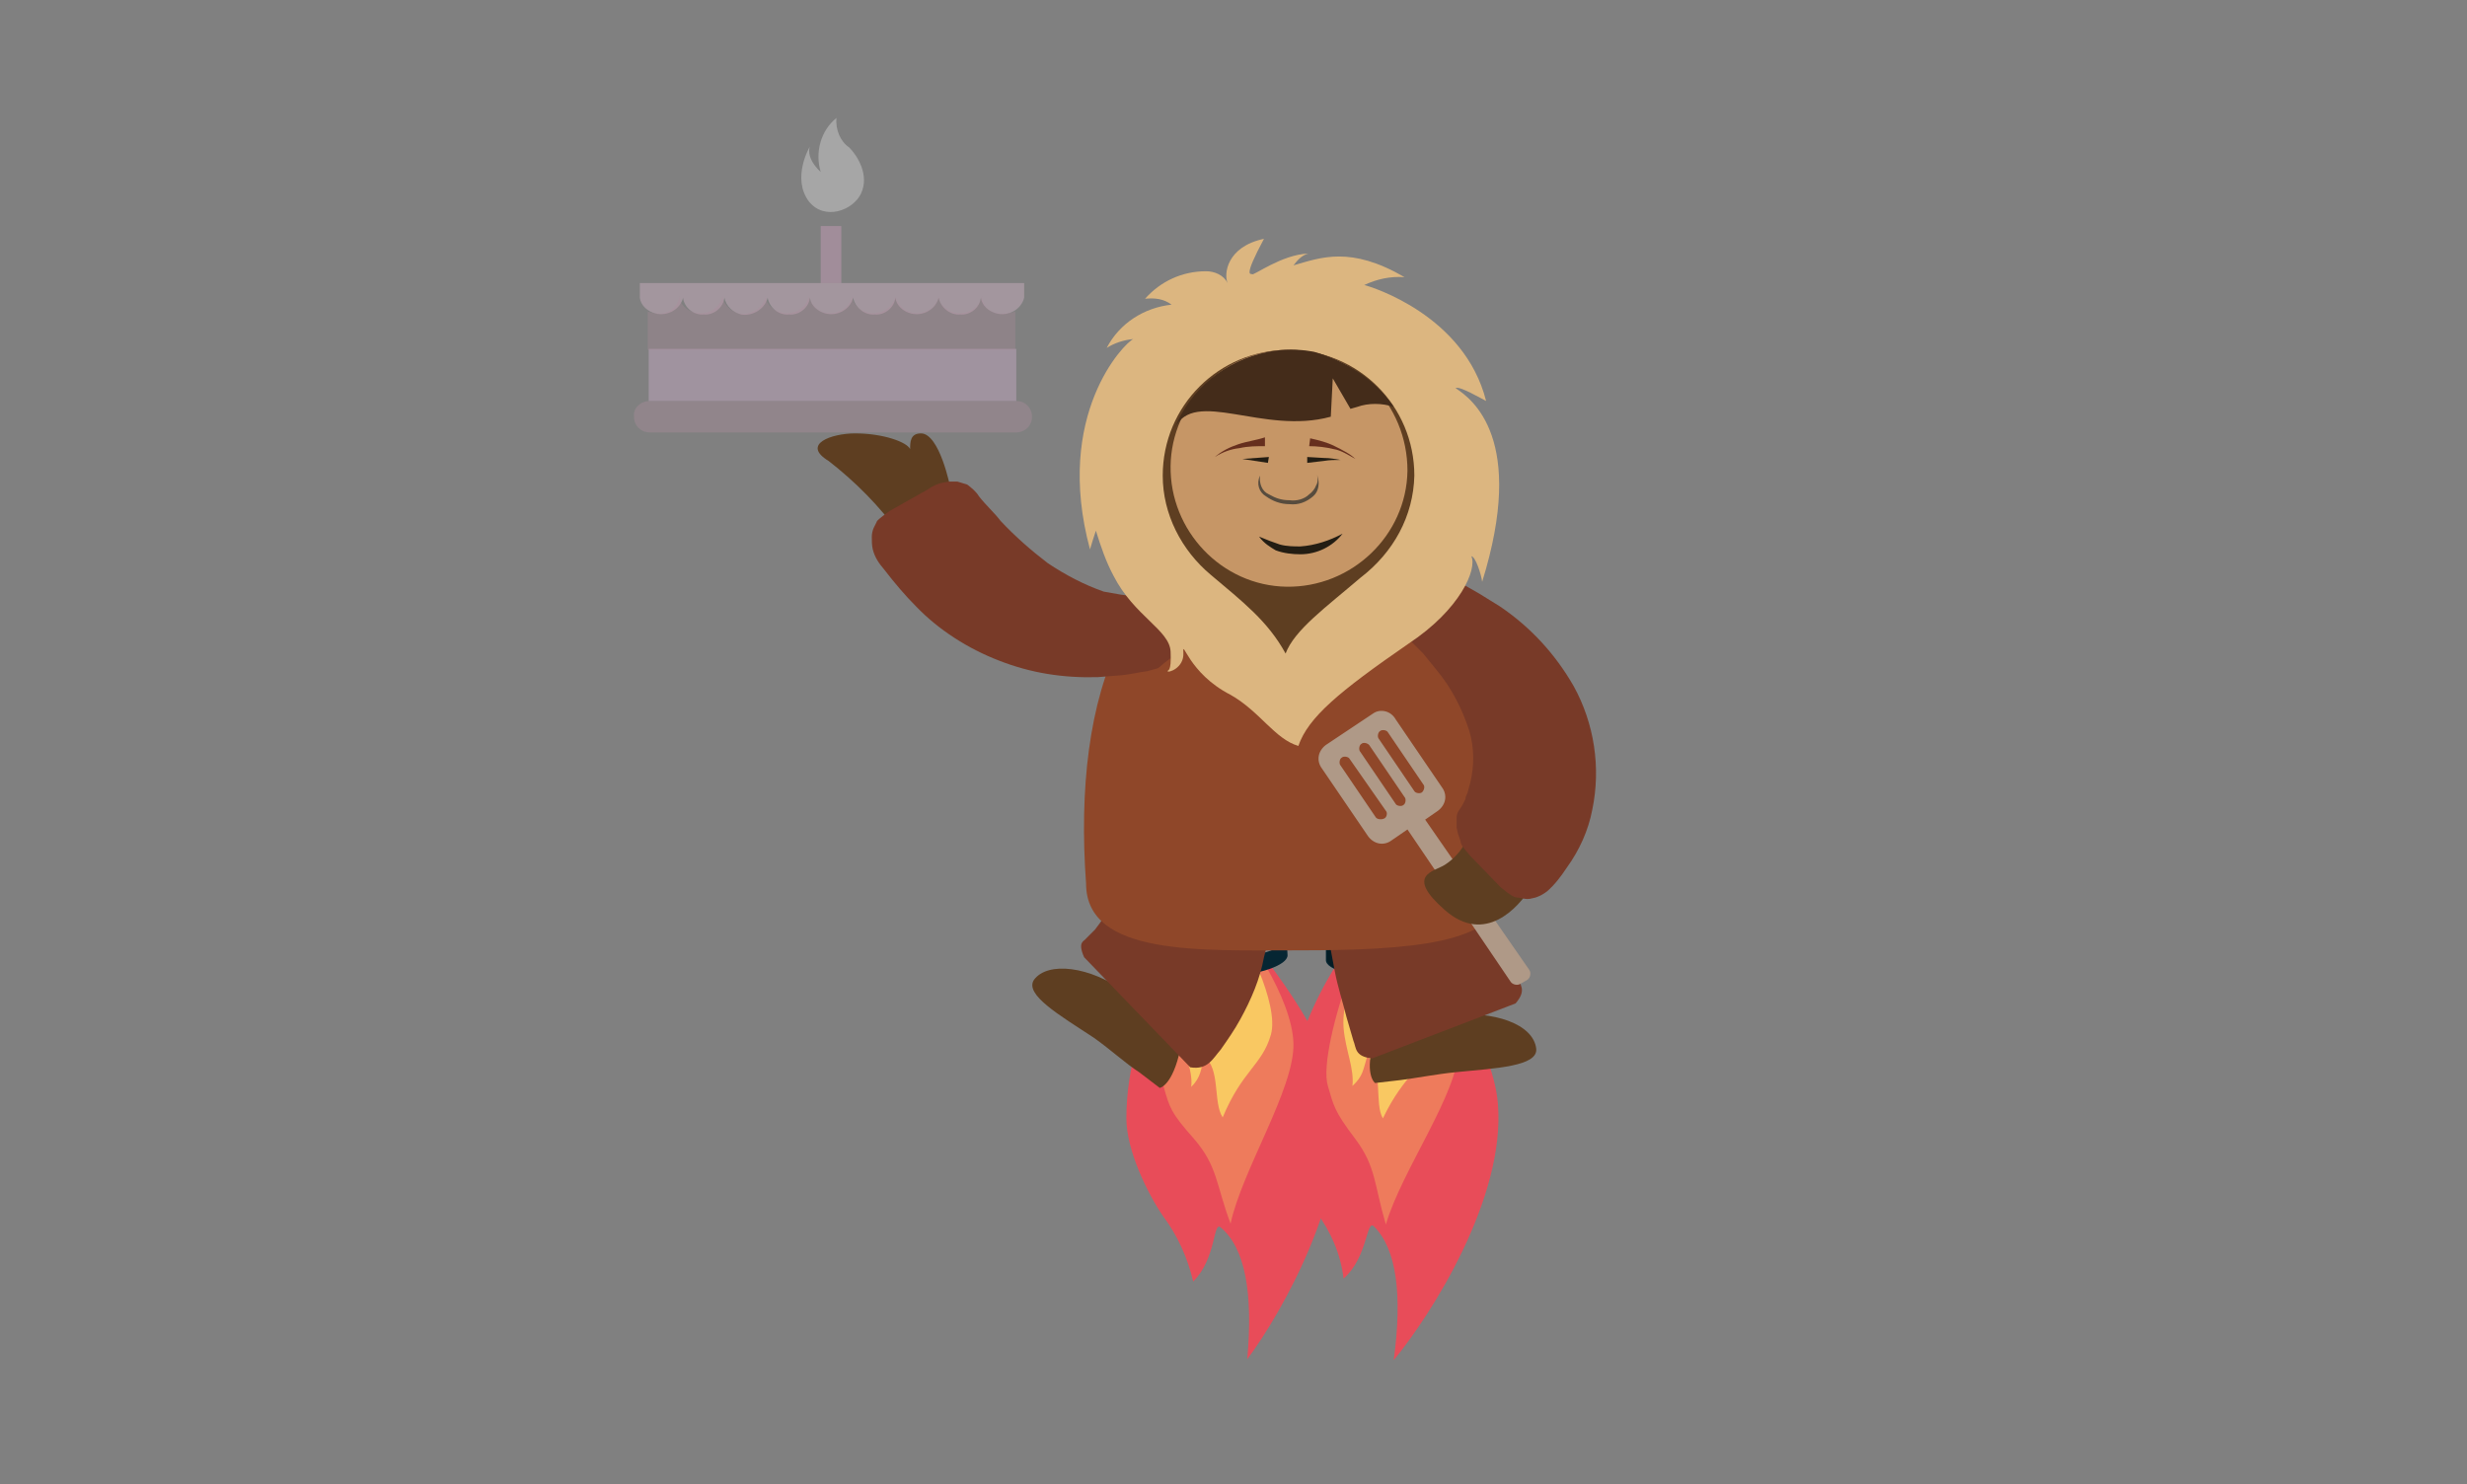 <?xml version="1.0" encoding="utf-8"?>
<!-- Generator: Adobe Illustrator 22.1.0, SVG Export Plug-In . SVG Version: 6.00 Build 0)  -->
<svg version="1.1" id="Layer_3" xmlns="http://www.w3.org/2000/svg" xmlns:xlink="http://www.w3.org/1999/xlink" x="0px" y="0px"
	 viewBox="0 0 251 151" style="enable-background:new 0 0 251 151;" xml:space="preserve">
<rect x="0" y="0" width="251" height="151" fill="#808080" stroke="none"/>
<style type="text/css">
	.st0{fill:#E84C59;}
	.st1{fill:#EE7B5C;}
	.st2{fill:#F9C862;}
	.st3{fill:#062633;}
	.st4{fill:#ABAAAA;}
	.st5{fill:#E1DFE0;}
	.st6{fill:none;}
	.st7{fill:#041D26;}
	.st8{fill:#6E6E6E;}
	.st9{fill:#C0C0C0;}
	.st10{fill:#5E3E21;}
	.st11{fill:#783A28;}
	.st12{fill:#8F4729;}
	.st13{fill:#AF9987;}
	.st14{fill:#DCB680;}
	.st15{fill:#C69666;}
	.st16{fill:#662F1E;}
	.st17{fill:#231D13;}
	.st18{fill:#574C3E;}
	.st19{fill:#442C1A;}
	.st20{opacity:0.3;fill:#B78FA5;enable-background:new    ;}
	.st21{opacity:0.3;fill:#EABEE8;enable-background:new    ;}
	.st22{opacity:0.3;}
	.st23{fill:#F4C9E3;}
	.st24{opacity:0.3;fill:#EFABD7;enable-background:new    ;}
	.st25{opacity:0.3;fill:#FFFFFF;enable-background:new    ;}
	.st26{opacity:0.3;fill:#AF899A;enable-background:new    ;}
</style>
<title>Tõnis</title>
<path class="st0" d="M124.9,92.9c3.7,4.1,10.3,12.6,11.2,18.7c1.3,9.6-5.6,21.9-9.2,26.7c0.6-6.7-0.2-11.3-2.7-13.4
	c-0.8-0.7-0.4,3.1-2.8,5.5c-0.6-2.5-1.6-4.7-3.1-6.7c-1.5-2.2-3.7-6.6-3.7-9.9c0-10.5,6.6-18.8,7.8-20.7L124.9,92.9z"/>
<path class="st1" d="M124.9,92.9c1.8,1.7,6.6,8.7,6.7,13.3c0.1,4.6-5.2,12.8-6.4,18.3c-1.5-4-1.3-5.8-3.7-8.6
	c-2.4-2.7-2.5-3.2-3.1-5.3c-0.7-2,0.2-7.4,1.7-12c1.5-4.9,2.1-5.7,2.1-5.7L124.9,92.9z"/>
<path class="st2" d="M124.9,92.9c1.7,2.2,5.3,9.3,4.4,12.4c-0.9,3.1-2.9,3.6-4.9,8.4c-1-1.5-0.2-5-1.9-6.2c-0.3,1.3-0.3,2.1-1.3,3.1
	c0.2-1.9-0.9-3.6-1.2-5.8c-0.3-2.7,0.9-5.3,1.6-7.7c0.4-1.3,0.7-2.7,0.7-4L124.9,92.9z"/>
<path class="st3" d="M124.4,94.7c4.8-0.3,8.5-1.6,8.5-2.9l0.1,2.5c0.1,1.3-3.7,2.7-8.5,2.9c-4.8,0.3-8.7-0.6-8.7-1.9l-0.1-2.5
	C115.6,94.1,119.5,94.9,124.4,94.7z"/>
<path class="st3" d="M124.5,97.6c3.6-0.2,6.5-1.2,6.4-2.2l0.1,1.8c0,1-2.8,2-6.4,2.2c-3.6,0.2-6.6-0.4-6.6-1.5l-0.1-1.8
	C118,97.2,120.9,97.8,124.5,97.6z"/>
<path class="st4" d="M128.8,61.4c2.8,6.7,4.5,13.8,4.7,21.1l0.6,8.6c-3.1,1.3-6.4,2.1-9.9,2.7c-3.4,0-6.7-0.4-10-1.3
	c0,0-0.3-3.6-0.7-8.6c-0.6-7.3,0.2-14.6,2.4-21.5c2.1,0.3,4.3,0.4,6.4,0.3C124.5,62.5,126.7,62.2,128.8,61.4z"/>
<path class="st5" d="M121.7,52.6c1.1-0.1,4.4,2.7,7.2,9c-2.1,0.7-4.3,1.1-6.5,1.2c-2.1,0.1-4.3,0-6.4-0.3
	C118,55.9,120.7,52.6,121.7,52.6z"/>
<path class="st3" d="M124.1,91.3c5.5-0.3,10-1.9,9.9-3.5l0.2,2.8c0.1,1.6-4.3,3.1-9.9,3.5c-5.5,0.3-10.1-0.7-10.2-2.2l-0.2-2.8
	C114.1,90.7,118.5,91.7,124.1,91.3z"/>
<path class="st6" d="M116,93.6c0.9,0.2,1.8,0.4,2.7,0.6v0.3C117.6,94.4,116.7,94,116,93.6z"/>
<path class="st6" d="M118.3,96.7l0.7,0.1c0,0.1,0,0.1,0,0.2C118.7,97.1,118.4,96.9,118.3,96.7z"/>
<path class="st4" d="M114.2,92.5L114.2,92.5z"/>
<path class="st7" d="M118.7,94.5c0.1,0.8,0.2,1.7,0.3,2.5l-0.7-0.1c-0.2-0.1-0.3-0.3-0.4-0.6v0.4c-1.3-0.3-2.2-0.9-2.2-1.5l-0.1-1.9
	c0.1,0.1,0.2,0.1,0.4,0.1C116.7,94,117.6,94.4,118.7,94.5z"/>
<path class="st7" d="M118.3,96.7c0.2,0.1,0.4,0.2,0.7,0.3l0.2,1.9c-0.8-0.2-1.3-0.6-1.3-1l-0.1-1.3v-0.4
	C117.9,96.4,118.1,96.6,118.3,96.7z"/>
<path class="st8" d="M118,87.3c0.1,1.3,0.2,2.7,0.3,3.9c-2.4-0.3-3.9-1-4.4-1.8c-0.1-1.5-0.2-3.4-0.4-5.6
	c-0.6-7.3,0.2-14.6,2.2-21.5c1.1,0.2,2.1,0.3,3.2,0.3C117.8,70.8,117.4,79.1,118,87.3z"/>
<path class="st9" d="M115.9,62.3c2-6.3,4.7-9.7,5.8-9.7c0.2,0,0.3,0,0.6,0.1c-1.5,3.1-2.6,6.6-3,10.1
	C118,62.6,116.9,62.5,115.9,62.3z"/>
<path class="st7" d="M118.3,91.2c0.1,1,0.2,1.9,0.3,2.8c-0.9-0.1-1.8-0.3-2.7-0.6c-0.1,0-0.3-0.1-0.4-0.1c-0.6-0.1-1-0.4-1.3-0.9
	l0,0c-0.1-0.1-0.1-0.3-0.2-0.4l-0.2-2.8c0,0.1,0,0.2,0,0.2C114.3,90.2,116,90.9,118.3,91.2z"/>
<path class="st0" d="M142.3,93c3.5,4.4,9.6,13,10.1,19.3c0.8,9.6-6.8,21.5-10.6,26.1c0.9-6.6,0.3-11.3-2-13.6
	c-0.8-0.8-0.6,3.1-3.1,5.3c-0.3-2.5-1.3-4.8-2.8-6.8c-1.3-2.4-3.4-6.7-3.1-10.1c0.7-10.5,7.5-18.5,9-20.3L142.3,93z"/>
<path class="st1" d="M142.3,93c1.7,1.8,6.1,9.1,6.1,13.7c0,4.5-5.8,12.4-7.4,17.9c-1.2-4.1-1-5.9-3.1-8.7c-2.2-2.9-2.2-3.4-2.8-5.4
	c-0.6-2,0.7-7.3,2.4-11.9c1.8-4.8,2.5-5.6,2.5-5.6L142.3,93z"/>
<path class="st2" d="M142.3,93c1.6,2.4,4.8,9.6,3.7,12.7c-1.1,3-3.1,3.5-5.3,8.1c-0.9-1.5,0.1-5-1.6-6.3c-0.4,1.3-0.4,2-1.5,3
	c0.2-1.8-0.7-3.6-0.9-5.9c-0.2-2.7,1.1-5.3,2-7.6c0.4-1.2,0.8-2.6,0.9-3.9L142.3,93z"/>
<path class="st3" d="M141.5,94.7c4.8,0,8.6-1.1,8.6-2.5v2.5c0,1.3-3.8,2.5-8.6,2.5c-4.8,0-8.6-1-8.6-2.4v-2.5
	C132.9,93.7,136.8,94.8,141.5,94.7z"/>
<path class="st3" d="M141.5,97.7c3.6,0,6.5-0.9,6.5-1.9v1.8c0,1-2.9,1.9-6.5,1.9s-6.6-0.8-6.6-1.8v-1.8
	C135,96.9,137.9,97.7,141.5,97.7z"/>
<path class="st4" d="M147.8,61.9c2.5,6.8,3.7,14,3.6,21.3c0,4.9,0,8.6,0,8.6c-3.2,1.1-6.5,1.9-10,2.1c-3.4-0.2-6.6-0.9-9.9-1.9
	c0,0-0.2-3.6-0.2-8.7c-0.1-7.3,1-14.5,3.5-21.3c2.1,0.4,4.3,0.7,6.4,0.7C143.5,62.6,145.7,62.4,147.8,61.9z"/>
<path class="st5" d="M141.2,52.6c1.1,0,4.1,3,6.6,9.3c-2.1,0.6-4.4,0.8-6.6,0.8c-2.1,0-4.3-0.2-6.4-0.7
	C137.3,55.8,140.1,52.6,141.2,52.6z"/>
<path class="st3" d="M141.5,91.4c5.5,0,10.1-1.3,10-2.9v2.8c0,1.6-4.5,2.9-10,2.9c-5.6,0-10.1-1.2-10.1-2.8v-2.8
	C131.4,90.2,135.9,91.4,141.5,91.4z"/>
<path class="st6" d="M133.2,93.1c0.9,0.3,1.7,0.6,2.7,0.7c0,0.1,0,0.2,0,0.3C134.9,94,134,93.7,133.2,93.1z"/>
<path class="st6" d="M135.3,96.5l0.7,0.1c0,0.1,0,0.1,0,0.2C135.8,96.8,135.6,96.7,135.3,96.5z"/>
<path class="st4" d="M131.5,92L131.5,92z"/>
<path class="st7" d="M135.9,94.2c0,0.9,0.1,1.7,0.2,2.5l-0.7-0.1c-0.2-0.1-0.3-0.3-0.4-0.7v0.4c-1.3-0.4-2.1-1-2.1-1.6v-1.9l0.4,0.2
	C134,93.7,134.9,94,135.9,94.2z"/>
<path class="st7" d="M135.3,96.5c0.2,0.1,0.4,0.2,0.7,0.3c0,0.7,0.1,1.3,0.2,1.9c-0.8-0.3-1.2-0.7-1.2-1.1v-1.8
	C135,96.2,135.1,96.4,135.3,96.5z"/>
<path class="st8" d="M135.6,87.1c0,1.3,0,2.7,0.1,3.9c-2.4-0.4-3.9-1.1-4.3-2c0-1.5-0.1-3.5-0.1-5.6c-0.1-7.3,1-14.5,3.5-21.3
	c1,0.2,2.1,0.4,3.2,0.6C136.2,70.6,135.5,78.8,135.6,87.1z"/>
<path class="st9" d="M134.8,62c2.4-6.2,5.3-9.4,6.3-9.4c0.2,0,0.3,0.1,0.6,0.1c-1.7,3.1-2.9,6.4-3.6,9.9
	C136.9,62.4,135.9,62.2,134.8,62z"/>
<path class="st7" d="M135.7,91c0,1,0.1,1.9,0.1,2.9c-0.9-0.1-1.8-0.3-2.7-0.7l-0.4-0.2c-0.4-0.2-0.9-0.6-1.2-0.9l0,0
	c-0.1-0.1-0.1-0.3-0.1-0.4v-2.8c0,0.1,0,0.2,0,0.2C131.8,89.8,133.3,90.6,135.7,91z"/>
<path class="st10" d="M96.7,49.7c0-0.1-1.1-5.6-3-5.6c-1.1,0-1.1,0.9-1.1,1.6c-0.3-0.7-2.7-1.6-5.6-1.6c-2.4,0-5.5,1.1-2.7,2.8
	c2.7,2.1,5.2,4.6,7.2,7.4c0.3,0.7,0.8,1.5,1.3,2l5.7-4.5C97.7,51.2,97,50.5,96.7,49.7z"/>
<path class="st10" d="M123.1,104.6c0.6-0.4-5.9-5.7-5.9-5.7c-0.3,1.1-0.7,2.4-0.8,3.6c-0.6-0.6-1.1-1-1.8-1.5
	c-3.7-2.7-8-3.2-9.4-1.3c-1,1.5,2.6,3.6,6.1,5.9c1.7,1.2,3.2,2.6,4.6,3.5l0,0l2.1,1.6c0,0,1.3-0.2,2.1-4
	C120.4,105.8,122.7,105,123.1,104.6z"/>
<path class="st11" d="M127.8,86.1c2.2,2.4,1.5,3.9,1.6,5.7c-0.1,1.9-0.3,3.8-0.8,5.6c-0.4,2.2-1.3,4.3-2.4,6.3
	c-0.6,1.1-1.3,2.1-2,3.1c-0.8,0.9-1.3,2.1-3.1,1.8l-10.8-11.2c-0.7-1.6,0-1.6,0.2-1.9c0.3-0.3,0.6-0.6,0.9-0.9
	c0.7-0.9,1.3-1.8,1.8-2.8l2.2-3.9c0.9-1.3,1-3,4-3.9L127.8,86.1z"/>
<path class="st10" d="M139.9,105.6c-1.2,3.7,0,4.6,0,4.6l2.6-0.3c1.6-0.2,3.6-0.6,5.6-0.8c4.1-0.4,8.4-0.6,8.2-2.4
	c-0.3-2.5-4.3-3.9-8.9-3.4c-0.8,0.1-1.6,0.2-2.2,0.4c0.4-1.1,0.8-2.4,1-3.6c0,0-8.2,1.6-8,2.2C138.5,103.1,140.2,104.8,139.9,105.6z
	"/>
<path class="st11" d="M144,85.3c1.1,0.1,2.2,0.6,3,1.5c0.6,0.7,1,1.3,1.5,2c0.9,1.3,1.8,2.7,2.7,4.1c0.8,1.5,1.6,2.8,2.2,4.3l1,2.2
	c0.2,0.8,1,1.3-0.2,2.7l-14.6,5.6c-1.8-0.2-1.6-1.1-1.9-1.8l-0.7-2.4c-0.4-1.6-0.9-3.1-1.2-4.7c-0.3-1.6-0.6-3.2-0.9-4.8
	c-0.1-0.8-0.2-1.7-0.2-2.5c0.1-1.1,0.6-2.2,1.3-3.1L144,85.3z"/>
<path class="st12" d="M152.7,80.1v-0.8c0-0.1,0-0.1,0-0.2c-0.8-13.2-5.2-24.5-21.6-24.5l0,0c-16.6,0-22,16.1-20.6,35.3l0,0
	c0,7.4,11.7,6.8,21.6,6.8c11.4,0,20.6-0.7,20.6-5.9v-5.4C152.7,83.7,152.7,81.8,152.7,80.1z"/>
<path class="st11" d="M120.2,63.7c0.1,0.6,0.1,1.1-0.1,1.7l-0.4,0.8c-0.2,0.4-0.6,0.8-0.9,1s-0.7,0.6-1,0.8
	c-0.3,0.1-0.8,0.2-1.1,0.3c-0.8,0.1-1.6,0.3-2.5,0.4l-2.5,0.2c-3.5,0.1-6.8-0.4-10.1-1.7c-3.1-1.2-6.1-3.1-8.4-5.5
	c-1.1-1.1-2.2-2.4-3.2-3.7c-0.6-0.7-1-1.3-1.2-2.1c-0.1-0.4-0.1-0.9-0.1-1.3c0-0.3,0.1-0.7,0.2-0.9l0.3-0.6c0-0.1,0.2-0.3,1.3-1.1
	l3.9-2.2c0.4-0.3,1-0.6,1.6-0.7l0.6-0.1c0.2,0,0.6,0,0.8,0c0.3,0.1,0.7,0.2,1,0.3c0.4,0.3,0.9,0.7,1.2,1.2c0.7,0.9,1.6,1.7,2.2,2.5
	c1.5,1.6,3.1,3,4.8,4.3c1.8,1.2,3.7,2.2,5.7,2.9l1.7,0.3c0.6,0.1,1.1,0.1,1.7,0.2c0.7,0,1.2,0.2,1.8,0.4c0.3,0.1,0.8,0.3,1.1,0.6
	l0.7,0.4C119.7,62.6,120,63.2,120.2,63.7L120.2,63.7z"/>
<path class="st13" d="M139.7,72.6l-4.8,3.2c-0.8,0.6-1,1.6-0.4,2.4l0,0l4.7,6.9c0.6,0.8,1.6,1,2.4,0.4l0,0l1.6-1.1l10.5,15.5
	c0.2,0.3,0.7,0.4,1,0.2l0.7-0.4c0.3-0.2,0.4-0.7,0.2-1L145,83.4l1.3-0.9c0.8-0.6,1-1.6,0.4-2.4l0,0l-4.7-6.9
	C141.5,72.3,140.4,72.1,139.7,72.6z M141,82.5c0.2,0.2,0.1,0.7-0.2,0.8c-0.2,0.1-0.6,0.1-0.8-0.1l-3.6-5.3c-0.2-0.2-0.1-0.7,0.1-0.8
	l0,0c0.2-0.2,0.7-0.1,0.8,0.1L141,82.5z M142.9,81.1c0.2,0.2,0.1,0.7-0.1,0.8l0,0c-0.2,0.2-0.7,0.1-0.8-0.1l-3.6-5.3
	c-0.2-0.2-0.1-0.7,0.1-0.8l0,0c0.2-0.2,0.6-0.1,0.8,0.1l0,0L142.9,81.1z M144.8,79.8c0.2,0.2,0.1,0.6-0.1,0.8l0,0
	c-0.2,0.2-0.7,0.1-0.8-0.1l-3.6-5.3c-0.2-0.2-0.1-0.7,0.1-0.8l0,0c0.2-0.2,0.7-0.1,0.8,0.1L144.8,79.8z"/>
<path class="st10" d="M155.7,90.4c-1.2,1.9-4.6,5.8-8.7,2.2c-4.1-3.6-1.1-3.9,0-4.6c1.1-0.7,2-1.8,2.4-3L155.7,90.4z"/>
<path class="st11" d="M142.4,59.6c0.7-0.8,1-1,1.3-1l0.8-0.2c0.4-0.1,1-0.1,1.5,0c0.4,0,0.9,0.1,1.3,0.2c0.4,0.1,0.8,0.3,1.1,0.6
	l2.1,1.2l2.1,1.3c3.1,2.1,5.6,4.8,7.5,8.1c2.1,3.8,2.8,8.3,1.9,12.6c-0.4,2.1-1.3,4.1-2.6,5.9c-0.6,0.9-1.2,1.7-2,2.4
	c-0.4,0.3-0.9,0.6-1.5,0.7c-0.3,0.1-0.7,0.1-1,0l-0.7-0.1c-0.1,0-0.4-0.1-1.5-1l-3.1-3.2c-0.9-1-1-1.3-1-1.5l-0.2-0.6
	c-0.1-0.2-0.1-0.4-0.2-0.8c0-0.3,0-0.7,0-1c0-0.6,0.4-0.9,0.6-1.3l0.3-0.6c0-0.2,0.1-0.4,0.2-0.6c0.1-0.3,0.2-0.8,0.3-1.1
	c0.4-1.7,0.4-3.5-0.1-5.2c-0.7-2.2-1.8-4.4-3.4-6.3l-1.3-1.6l-1.5-1.5c-0.6-0.6-1-1.1-1.3-1.8c-0.2-0.4-0.3-0.9-0.4-1.3l-0.1-0.8
	c0-0.6,0.1-1.1,0.3-1.7L142.4,59.6z"/>
<path class="st14" d="M132.1,75.9c-2.4-0.7-3.9-3.5-6.9-5.2c-4.3-2.2-4.9-5.8-4.8-4.3c0.1,1.6-1.6,2.1-1.6,1.9c0-0.2,0.4,0.2,0.3-2
	c-0.1-2.2-3.7-3.6-5.8-7.7c-0.8-1.5-1.3-3-1.8-4.6c-0.2,0.6-0.4,1.2-0.6,1.9c-3.7-13.7,3.5-21,4.4-21.4c-1,0.1-1.9,0.4-2.7,0.9
	c1.3-2.5,3.8-4.1,6.6-4.4c-0.8-0.6-1.7-0.7-2.7-0.6c1.6-1.8,3.8-2.8,6.2-2.8c0.9,0,1.8,0.4,2.2,1.2c-0.4-0.9-0.1-3.7,3.7-4.5
	c-2.2,4.1-1.3,3.5-1.2,3.6c0.1,0.2,3-2,5.7-2.1c-0.7,0.2-1.1,0.7-1.5,1.2c2.8-0.8,5.8-2,11.3,1.2c-1.5-0.1-2.8,0.2-4.1,0.8
	c0.8,0.2,10.2,3.1,12.4,11.8c-0.4-0.2-2.8-1.6-3.1-1.3c1.7,1.1,7.2,5.2,2.7,19.7c-0.1-0.8-0.7-2.6-1.1-2.6c0.6,1.3-1.1,5.4-6.4,8.9
	C136.2,70.4,133.1,73,132.1,75.9z"/>
<path class="st10" d="M143.9,48.4c0-7.1-5.7-12.8-12.8-12.8c-7.1,0-12.8,5.7-12.8,12.8c0,3.9,1.9,7.6,4.9,10.1
	c3.2,2.7,5.8,4.7,7.6,8c0.9-2.4,4.1-4.7,7.6-7.7C141.8,56.2,143.8,52.5,143.9,48.4z"/>
<path class="st15" d="M143.2,47.9c-0.1,6.6-5.7,11.9-12.3,11.8c-6.6-0.1-11.9-5.7-11.8-12.3c0.1-6.5,5.5-11.8,12-11.8
	C137.8,35.6,143.2,41.1,143.2,47.9L143.2,47.9z"/>
<path class="st16" d="M133.3,44.6c0.9,0.2,1.7,0.4,2.5,0.8s1.6,0.8,2.1,1.3c-0.7-0.4-1.5-0.9-2.2-1c-0.8-0.2-1.7-0.3-2.5-0.3
	L133.3,44.6z"/>
<path class="st16" d="M128.7,45.4c-0.9,0-1.7,0-2.6,0.2c-0.9,0.1-1.7,0.4-2.5,0.9c0.7-0.6,1.5-1,2.4-1.3c0.9-0.3,1.8-0.4,2.7-0.7
	V45.4z"/>
<polygon class="st17" points="129,47.1 126.4,46.7 129.1,46.5 "/>
<path class="st17" d="M133,46.5l1.7,0.1c0.6,0,1.1,0.1,1.7,0.2c-0.6,0-1.1,0-1.7,0.1l-1.7,0.2V46.5z"/>
<path class="st18" d="M128.2,48.4c-0.1,0.8,0.2,1.6,0.9,1.9c0.7,0.4,1.3,0.6,2.1,0.6c0.7,0.1,1.5-0.1,2-0.6c0.3-0.2,0.6-0.6,0.7-0.9
	c0.2-0.3,0.2-0.8,0.1-1.1c0.3,0.8,0.2,1.7-0.4,2.2c-0.7,0.6-1.5,0.9-2.4,0.8c-0.9,0-1.7-0.3-2.4-0.8
	C128.1,50.1,127.8,49.2,128.2,48.4z"/>
<path class="st17" d="M128.1,54.6c0.7,0.3,1.5,0.6,2.1,0.8c0.7,0.2,1.5,0.2,2.1,0.2c1.5-0.1,3-0.6,4.3-1.3c-1,1.3-2.6,2.1-4.3,2.1
	c-0.8,0-1.7-0.1-2.5-0.4C129.3,55.7,128.6,55.3,128.1,54.6z"/>
<path class="st19" d="M129,35.8c1.6-0.3,3.1-0.3,4.7,0c3.2,0.9,6.2,2.8,8.1,5.6c-1.2-0.4-2.6-0.4-3.7,0l-0.7,0.2l-1.8-3.1l-0.2,3.9
	c-6.9,1.9-13.9-3-15.9,1.2C121.1,39.6,124.6,36.7,129,35.8"/>
<path class="st20" d="M66.1,40.8h37.3c0.9,0,1.6,0.7,1.6,1.6l0,0c0,0.9-0.7,1.6-1.6,1.6H66.1c-0.9,0-1.6-0.7-1.6-1.6l0,0
	C64.4,41.5,65.2,40.8,66.1,40.8z"/>
<rect x="66" y="35.5" class="st21" width="37.4" height="5.3"/>
<g class="st22">
	<path class="st23" d="M104.2,28.8v1.5c-0.3,1.2-1.6,1.9-2.8,1.6c-0.8-0.2-1.5-0.8-1.6-1.6c-0.1,1-1.1,1.8-2.1,1.7
		c-1,0.1-2-0.7-2.2-1.7c-0.3,1.2-1.6,1.9-2.8,1.6c-0.8-0.2-1.5-0.8-1.6-1.6c-0.1,1-1.1,1.8-2.1,1.7c-1,0.1-2-0.7-2.2-1.7
		c-0.3,1.2-1.6,1.9-2.8,1.6c-0.8-0.2-1.5-0.8-1.6-1.6c-0.1,1-1.1,1.8-2.1,1.7c-1.1,0.1-2-0.7-2.2-1.7c-0.3,1.2-1.6,1.9-2.7,1.7
		c-0.8-0.2-1.5-0.8-1.7-1.7c-0.1,1-1.1,1.8-2.1,1.7c-1,0.1-2-0.7-2.1-1.7c-0.3,1.2-1.6,1.9-2.8,1.6c-0.8-0.2-1.5-0.8-1.6-1.6v-1.5
		H104.2z"/>
</g>
<rect x="83.5" y="23" class="st24" width="2.1" height="5.8"/>
<path class="st25" d="M85.1,12c-1.6,1.3-2.2,3.5-1.6,5.5c-1.6-1.5-1.1-2.6-1.1-2.6s-1.9,3.2-0.1,5.6c1.6,2,4.5,0.9,5.3-0.8
	c0.9-1.9-0.4-3.9-1.2-4.7C85.5,14.4,85,13.2,85.1,12z"/>
<path class="st26" d="M102,31.9c-1.1,0.1-2-0.7-2.1-1.7c-0.3,1.2-1.6,1.9-2.8,1.6c-0.8-0.2-1.5-0.8-1.6-1.6
	c-0.3,1.2-1.6,1.9-2.8,1.6c-0.8-0.2-1.3-0.8-1.6-1.6c-0.3,1.2-1.6,1.9-2.8,1.6c-0.8-0.2-1.5-0.8-1.6-1.6c-0.3,1.2-1.6,1.9-2.8,1.6
	c-0.8-0.2-1.3-0.8-1.6-1.6c-0.3,1.2-1.6,1.9-2.8,1.6c-0.8-0.2-1.5-0.8-1.6-1.6c-0.3,1.2-1.6,1.9-2.7,1.7c-0.8-0.2-1.5-0.8-1.7-1.7
	c-0.3,1.2-1.6,1.9-2.8,1.6c-0.8-0.2-1.5-0.8-1.6-1.6c-0.1,1-1.1,1.8-2.1,1.7c-0.4,0-0.8-0.1-1.1-0.2v3.9h37.4v-3.9
	C103,31.8,102.5,31.9,102,31.9z"/>
</svg>
